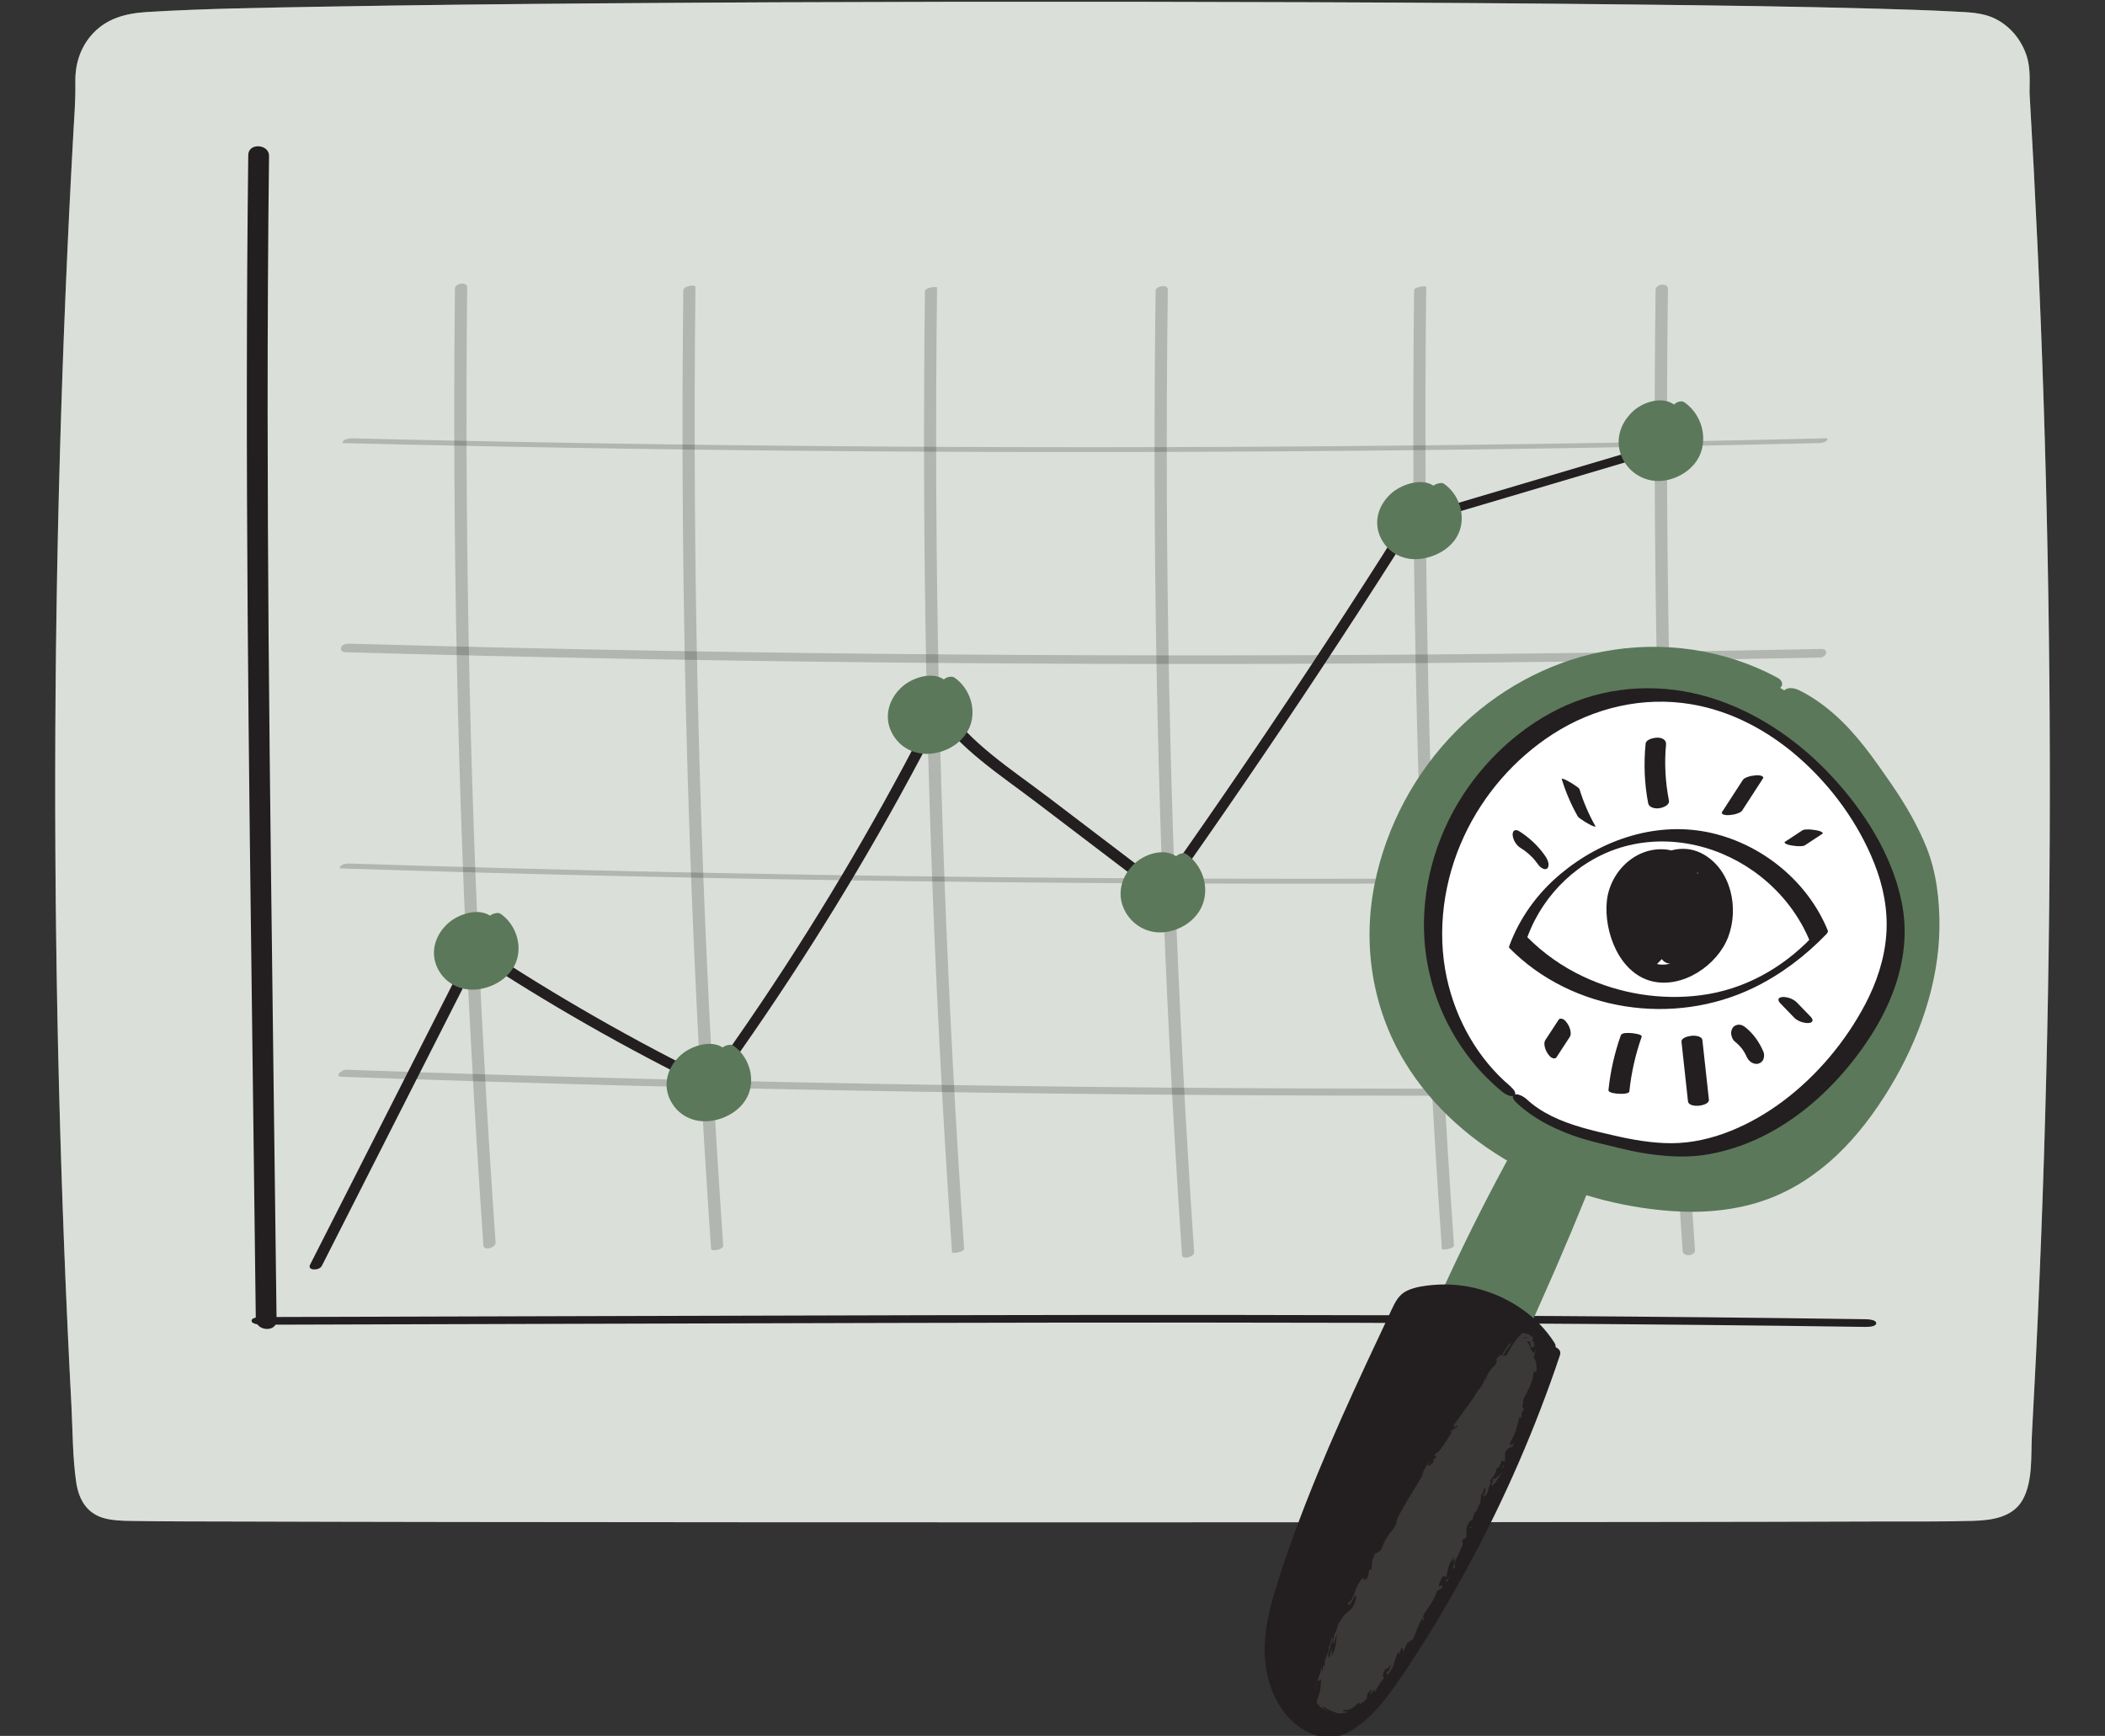 <svg width="194" height="160" viewBox="0 0 194 160" fill="none" xmlns="http://www.w3.org/2000/svg">
<rect x="0" y="0" width="194" height="160" fill="#333333" stroke="none"/>
<g id="Chart 2 1" clip-path="url(#clip0_3084_1016)">
<g id="presentation">
<g id="presentation-2">
<g id="Group">
<path id="Vector" d="M186.486 8.788V7.807L186.502 7.328C186.587 4.267 184.414 1.697 181.584 1.48C163.786 0.135 30.21 0.135 12.412 1.48C9.583 1.693 7.409 4.267 7.494 7.328L7.506 7.807V8.788C5.039 50.844 5.02 93.067 7.452 135.123C7.533 136.526 7.691 138.095 8.687 138.999C9.486 139.722 10.609 139.814 11.652 139.872C15.199 140.07 178.79 140.07 182.341 139.872C183.383 139.814 184.506 139.722 185.305 138.999C186.305 138.095 186.459 136.526 186.54 135.123C188.972 93.067 188.953 50.841 186.483 8.788H186.486Z" fill="#5C785A"/>
<path id="Vector_2" d="M187.046 8.638C187.05 7.474 187.143 6.303 186.788 5.179C186.324 3.722 185.317 2.466 183.954 1.762C182.75 1.14 181.387 1.132 180.067 1.063C177.751 0.939 175.431 0.87 173.112 0.804C165.627 0.595 158.142 0.499 150.654 0.417C140.668 0.305 130.682 0.243 120.697 0.205C109.665 0.162 98.633 0.151 87.601 0.166C76.963 0.182 66.325 0.224 55.69 0.305C46.986 0.371 38.282 0.46 29.581 0.618C24.251 0.715 18.908 0.785 13.585 1.105C11.57 1.225 9.71 1.7 8.347 3.328C7.352 4.518 6.915 6.01 6.942 7.548C6.973 9.175 6.846 10.794 6.753 12.417C6.213 22.16 5.804 31.915 5.526 41.67C4.97 61.21 4.943 80.765 5.441 100.305C5.692 110.064 6.07 119.814 6.583 129.561C6.707 131.892 6.684 134.296 7.02 136.603C7.263 138.261 8.035 139.567 9.741 139.973C10.474 140.147 11.239 140.174 11.991 140.186C15.365 140.243 18.742 140.232 22.12 140.243C28.786 140.267 35.452 140.274 42.119 140.286C50.931 140.298 59.743 140.305 68.552 140.309C78.418 140.313 88.284 140.317 98.154 140.317C108.001 140.317 117.844 140.317 127.691 140.309C136.368 140.305 145.049 140.298 153.727 140.282C160.092 140.274 166.461 140.263 172.826 140.24C175.844 140.228 178.871 140.271 181.889 140.178C183.599 140.124 185.529 139.853 186.432 138.203C187.374 136.479 187.162 134.083 187.266 132.186C187.397 129.809 187.521 127.432 187.637 125.055C188.115 115.188 188.459 105.314 188.671 95.436C189.084 75.954 188.976 56.456 188.343 36.982C188.034 27.525 187.602 18.072 187.05 8.626C187.031 8.282 185.907 8.51 185.931 8.928C187.065 28.298 187.687 47.695 187.783 67.096C187.88 86.473 187.459 105.851 186.521 125.206C186.405 127.583 186.282 129.959 186.151 132.336C186.089 133.465 186.043 134.593 185.954 135.722C185.877 136.7 185.749 137.816 185.128 138.616C184.406 139.552 183.151 139.552 182.063 139.571C180.913 139.594 179.758 139.594 178.608 139.602C173.598 139.633 168.588 139.641 163.577 139.652C155.919 139.668 148.257 139.679 140.599 139.687C131.296 139.695 121.994 139.702 112.691 139.702C102.829 139.702 92.97 139.702 83.108 139.702C73.782 139.702 64.456 139.695 55.131 139.687C47.345 139.679 39.563 139.671 31.778 139.656C26.632 139.644 21.483 139.637 16.338 139.606C15.087 139.598 13.84 139.594 12.59 139.575C12.265 139.571 11.941 139.563 11.617 139.544C10.633 139.478 9.625 139.308 8.957 138.504C8.332 137.751 8.17 136.715 8.077 135.768C7.853 133.492 7.803 131.188 7.684 128.904C6.672 109.53 6.182 90.126 6.209 70.725C6.236 51.347 6.784 31.973 7.849 12.626C7.938 10.98 8.093 9.329 8.07 7.683C8.046 6.048 8.336 4.51 9.459 3.25C10.663 1.901 12.242 1.766 13.809 1.681C16.064 1.557 18.322 1.488 20.58 1.426C27.895 1.221 35.213 1.121 42.532 1.04C52.301 0.928 62.067 0.866 71.837 0.823C82.718 0.777 93.599 0.765 104.481 0.777C115.03 0.788 125.58 0.827 136.133 0.9C144.91 0.962 153.688 1.047 162.466 1.194C168.109 1.291 173.76 1.372 179.399 1.658C180.469 1.712 181.638 1.685 182.642 2.087C184.19 2.709 185.313 4.108 185.741 5.704C186.027 6.756 185.934 7.849 185.931 8.924C185.931 9.252 187.046 9.047 187.05 8.622L187.046 8.638Z" fill="#5C785A"/>
</g>
</g>
<g id="presentation-3" opacity="0.77">
<g id="Group_2">
<path id="Vector_3" d="M186.486 8.788V7.807L186.502 7.328C186.587 4.267 184.414 1.697 181.584 1.48C163.786 0.135 30.21 0.135 12.412 1.48C9.583 1.693 7.409 4.267 7.494 7.328L7.506 7.807V8.788C5.039 50.844 5.02 93.067 7.452 135.123C7.533 136.526 7.691 138.095 8.687 138.999C9.486 139.722 10.609 139.814 11.652 139.872C15.199 140.07 178.79 140.07 182.341 139.872C183.383 139.814 184.506 139.722 185.305 138.999C186.305 138.095 186.459 136.526 186.54 135.123C188.972 93.067 188.953 50.841 186.483 8.788H186.486Z" fill="white"/>
<path id="Vector_4" d="M187.046 8.638C187.05 7.474 187.143 6.303 186.788 5.179C186.324 3.722 185.317 2.466 183.954 1.762C182.75 1.14 181.387 1.132 180.067 1.063C177.751 0.939 175.431 0.87 173.112 0.804C165.627 0.595 158.142 0.499 150.654 0.417C140.668 0.305 130.682 0.243 120.697 0.205C109.665 0.162 98.633 0.151 87.601 0.166C76.963 0.182 66.325 0.224 55.69 0.305C46.986 0.371 38.282 0.46 29.581 0.618C24.251 0.715 18.908 0.785 13.585 1.105C11.57 1.225 9.71 1.7 8.347 3.328C7.352 4.518 6.915 6.01 6.942 7.548C6.973 9.175 6.846 10.794 6.753 12.417C6.213 22.16 5.804 31.915 5.526 41.67C4.97 61.21 4.943 80.765 5.441 100.305C5.692 110.064 6.07 119.814 6.583 129.561C6.707 131.892 6.684 134.296 7.02 136.603C7.263 138.261 8.035 139.567 9.741 139.973C10.474 140.147 11.239 140.174 11.991 140.186C15.365 140.243 18.742 140.232 22.12 140.243C28.786 140.267 35.452 140.274 42.119 140.286C50.931 140.298 59.743 140.305 68.552 140.309C78.418 140.313 88.284 140.317 98.154 140.317C108.001 140.317 117.844 140.317 127.691 140.309C136.368 140.305 145.049 140.298 153.727 140.282C160.092 140.274 166.461 140.263 172.826 140.24C175.844 140.228 178.871 140.271 181.889 140.178C183.599 140.124 185.529 139.853 186.432 138.203C187.374 136.479 187.162 134.083 187.266 132.186C187.397 129.809 187.521 127.432 187.637 125.055C188.115 115.188 188.459 105.314 188.671 95.436C189.084 75.954 188.976 56.456 188.343 36.982C188.034 27.525 187.602 18.072 187.05 8.626C187.031 8.282 185.907 8.51 185.931 8.928C187.065 28.298 187.687 47.695 187.783 67.096C187.88 86.473 187.459 105.851 186.521 125.206C186.405 127.583 186.282 129.959 186.151 132.336C186.089 133.465 186.043 134.593 185.954 135.722C185.877 136.7 185.749 137.816 185.128 138.616C184.406 139.552 183.151 139.552 182.063 139.571C180.913 139.594 179.758 139.594 178.608 139.602C173.598 139.633 168.588 139.641 163.577 139.652C155.919 139.668 148.257 139.679 140.599 139.687C131.296 139.695 121.994 139.702 112.691 139.702C102.829 139.702 92.97 139.702 83.108 139.702C73.782 139.702 64.456 139.695 55.131 139.687C47.345 139.679 39.563 139.671 31.778 139.656C26.632 139.644 21.483 139.637 16.338 139.606C15.087 139.598 13.84 139.594 12.59 139.575C12.265 139.571 11.941 139.563 11.617 139.544C10.633 139.478 9.625 139.308 8.957 138.504C8.332 137.751 8.17 136.715 8.077 135.768C7.853 133.492 7.803 131.188 7.684 128.904C6.672 109.53 6.182 90.126 6.209 70.725C6.236 51.347 6.784 31.973 7.849 12.626C7.938 10.98 8.093 9.329 8.07 7.683C8.046 6.048 8.336 4.51 9.459 3.25C10.663 1.901 12.242 1.766 13.809 1.681C16.064 1.557 18.322 1.488 20.58 1.426C27.895 1.221 35.213 1.121 42.532 1.04C52.301 0.928 62.067 0.866 71.837 0.823C82.718 0.777 93.599 0.765 104.481 0.777C115.03 0.788 125.58 0.827 136.133 0.9C144.91 0.962 153.688 1.047 162.466 1.194C168.109 1.291 173.76 1.372 179.399 1.658C180.469 1.712 181.638 1.685 182.642 2.087C184.19 2.709 185.313 4.108 185.741 5.704C186.027 6.756 185.934 7.849 185.931 8.924C185.931 9.252 187.046 9.047 187.05 8.622L187.046 8.638Z" fill="white"/>
</g>
</g>
<path id="Vector_5" d="M22.88 14.288C22.71 28.29 22.722 42.296 22.822 56.301C22.923 70.23 23.104 84.158 23.282 98.087C23.378 105.928 23.479 113.766 23.575 121.608C23.59 122.701 25.505 122.844 25.49 121.689C25.316 107.71 25.134 93.728 24.969 79.745C24.803 65.812 24.671 51.88 24.664 37.948C24.664 30.087 24.698 22.23 24.795 14.369C24.806 13.275 22.896 13.132 22.88 14.288Z" fill="#231F20"/>
<path id="Vector_6" d="M171.957 121.596C152.673 121.318 133.388 121.217 114.104 121.202C94.92 121.186 75.735 121.248 56.551 121.302C45.751 121.333 34.955 121.364 24.154 121.395C23.946 121.395 23.189 121.403 23.185 121.735C23.181 122.068 23.969 122.102 24.146 122.102C43.404 122.048 62.658 121.986 81.915 121.94C101.103 121.894 120.291 121.878 139.479 121.986C150.303 122.048 161.122 122.149 171.946 122.303C172.154 122.303 172.911 122.296 172.915 121.963C172.919 121.631 172.131 121.6 171.954 121.596H171.957Z" fill="#231F20"/>
<g id="Group_3" opacity="0.22">
<path id="Vector_7" d="M106.503 26.798C106.349 38.412 106.38 50.025 106.592 61.635C106.804 73.136 107.198 84.634 107.777 96.124C108.105 102.651 108.491 109.179 108.935 115.702C108.962 116.124 110.085 115.876 110.054 115.401C109.271 103.892 108.669 92.367 108.248 80.839C107.827 69.272 107.592 57.697 107.542 46.122C107.515 39.641 107.542 33.156 107.627 26.674C107.634 26.16 106.507 26.369 106.503 26.79V26.798Z" fill="#231F20"/>
</g>
<g id="Group_4" opacity="0.22">
<path id="Vector_8" d="M85.243 26.821C85.1 38.365 85.138 49.909 85.358 61.453C85.578 72.986 85.984 84.514 86.574 96.031C86.902 102.493 87.292 108.955 87.736 115.409C87.748 115.583 88.875 115.393 88.856 115.107C88.064 103.602 87.454 92.085 87.026 80.556C86.597 69.028 86.354 57.492 86.292 45.956C86.258 39.474 86.281 32.997 86.362 26.516C86.362 26.369 85.246 26.512 85.243 26.817V26.821Z" fill="#231F20"/>
</g>
<g id="Group_5" opacity="0.22">
<path id="Vector_9" d="M62.974 26.752C62.843 38.292 62.889 49.832 63.125 61.368C63.356 72.831 63.769 84.29 64.36 95.737C64.696 102.199 65.086 108.653 65.533 115.107C65.553 115.393 66.676 115.177 66.653 114.806C65.854 103.304 65.236 91.791 64.8 80.27C64.368 68.812 64.113 57.345 64.043 45.878C64.005 39.401 64.02 32.924 64.094 26.446C64.094 26.184 62.978 26.365 62.974 26.748V26.752Z" fill="#231F20"/>
</g>
<g id="Group_6" opacity="0.22">
<path id="Vector_10" d="M152.58 26.709C152.437 38.253 152.476 49.797 152.696 61.341C152.916 72.873 153.321 84.402 153.912 95.919C154.24 102.381 154.63 108.842 155.074 115.297C155.116 115.907 156.247 115.757 156.212 115.227C155.421 103.722 154.811 92.205 154.383 80.676C153.954 69.148 153.711 57.612 153.649 46.075C153.615 39.594 153.638 33.117 153.719 26.636C153.727 26.025 152.588 26.168 152.58 26.705V26.709Z" fill="#231F20"/>
</g>
<g id="Group_7" opacity="0.22">
<path id="Vector_11" d="M130.323 26.752C130.192 38.292 130.238 49.832 130.474 61.368C130.706 72.831 131.119 84.29 131.709 95.737C132.045 102.199 132.435 108.653 132.883 115.107C132.894 115.273 134.021 115.088 134.002 114.806C133.203 103.304 132.585 91.791 132.149 80.27C131.717 68.812 131.462 57.345 131.393 45.878C131.354 39.401 131.369 32.924 131.443 26.446C131.443 26.307 130.327 26.446 130.323 26.748V26.752Z" fill="#231F20"/>
</g>
<g id="Group_8" opacity="0.22">
<path id="Vector_12" d="M41.926 26.582C41.802 38.118 41.864 49.654 42.107 61.187C42.346 72.645 42.771 84.1 43.373 95.548C43.713 101.975 44.106 108.402 44.554 114.821C44.589 115.293 45.708 115.034 45.674 114.52C44.871 103.057 44.245 91.583 43.801 80.097C43.361 68.672 43.103 57.241 43.022 45.809C42.975 39.366 42.987 32.924 43.056 26.481C43.064 25.925 41.933 26.11 41.926 26.582Z" fill="#231F20"/>
</g>
<g id="Group_9" opacity="0.22">
<path id="Vector_13" d="M31.743 40.846C49.252 41.275 66.765 41.534 84.281 41.627C101.941 41.72 119.6 41.646 137.256 41.411C147.35 41.275 157.444 41.086 167.534 40.843C167.75 40.839 168.171 40.808 168.325 40.63C168.429 40.514 168.541 40.39 168.263 40.398C150.388 40.827 132.504 41.09 114.621 41.183C97.066 41.275 79.507 41.202 61.951 40.962C52.124 40.827 42.296 40.642 32.469 40.402C32.256 40.398 31.828 40.444 31.677 40.614C31.565 40.742 31.469 40.839 31.739 40.846H31.743Z" fill="#231F20"/>
</g>
<g id="Group_10" opacity="0.22">
<path id="Vector_14" d="M31.782 60.116C49.252 60.607 66.726 60.928 84.2 61.086C101.949 61.248 119.697 61.237 137.445 61.063C147.539 60.962 157.633 60.812 167.727 60.607C168.352 60.595 168.595 59.799 167.835 59.815C149.955 60.178 132.072 60.375 114.189 60.406C96.591 60.433 78.989 60.298 61.395 59.992C51.653 59.822 41.914 59.602 32.175 59.328C31.932 59.32 31.542 59.397 31.446 59.664C31.361 59.903 31.523 60.108 31.782 60.116Z" fill="#231F20"/>
</g>
<g id="Group_11" opacity="0.22">
<path id="Vector_15" d="M31.48 80.05C48.993 80.611 66.51 81.001 84.027 81.225C101.686 81.449 119.349 81.507 137.013 81.403C147.107 81.341 157.201 81.229 167.295 81.063C167.522 81.063 167.916 81.028 168.086 80.85C168.202 80.73 168.29 80.603 168.02 80.607C150.137 80.9 132.253 81.032 114.37 80.993C96.811 80.955 79.248 80.75 61.693 80.379C51.861 80.17 42.034 79.911 32.206 79.594C31.982 79.587 31.581 79.637 31.415 79.807C31.291 79.934 31.218 80.043 31.48 80.05Z" fill="#231F20"/>
</g>
<g id="Group_12" opacity="0.22">
<path id="Vector_16" d="M31.5 99.25C49.013 99.872 66.529 100.328 84.054 100.614C101.717 100.904 119.38 101.028 137.044 100.985C147.138 100.962 157.235 100.885 167.329 100.754C167.542 100.754 167.978 100.684 168.067 100.444C168.155 100.205 167.993 100.1 167.762 100.104C149.878 100.332 131.991 100.398 114.104 100.294C96.541 100.189 78.978 99.923 61.422 99.49C51.591 99.246 41.76 98.949 31.932 98.601C31.5 98.585 30.747 99.223 31.5 99.25Z" fill="#231F20"/>
</g>
<path id="Vector_17" d="M29.647 116.703C33.468 109.179 37.29 101.65 41.111 94.126C42.211 91.961 43.311 89.793 44.411 87.629C44.091 87.714 43.767 87.803 43.446 87.888C50.418 92.487 57.678 96.63 65.178 100.305C65.406 100.417 65.823 100.294 65.969 100.093C72.149 91.548 77.82 82.632 82.915 73.399C84.37 70.759 85.779 68.097 87.142 65.411C86.794 65.472 86.443 65.534 86.096 65.592C88.462 69.055 92.187 71.428 95.472 73.928C99.223 76.781 102.975 79.637 106.727 82.489C106.967 82.671 107.457 82.57 107.627 82.33C112.44 75.528 117.149 68.645 121.743 61.693C124.051 58.199 126.332 54.686 128.583 51.154C129.108 50.33 129.594 49.387 130.339 48.738C131.034 48.131 131.952 47.9 132.817 47.644C134.867 47.038 136.912 46.431 138.962 45.824C143.61 44.444 148.257 43.069 152.904 41.689C153.588 41.488 153.391 40.719 152.7 40.924C148.523 42.16 144.351 43.401 140.174 44.638C138.047 45.268 135.92 45.898 133.794 46.531C132.076 47.041 130.211 47.405 128.996 48.835C128.374 49.565 127.899 50.423 127.382 51.231C126.819 52.112 126.255 52.993 125.688 53.874C124.533 55.668 123.372 57.457 122.198 59.242C119.813 62.879 117.4 66.497 114.953 70.091C112.235 74.087 109.479 78.056 106.689 81.998C106.99 81.944 107.287 81.894 107.588 81.84C103.902 79.034 100.215 76.232 96.529 73.426C93.24 70.926 89.485 68.56 87.118 65.094C86.883 64.75 86.231 64.962 86.072 65.275C81.317 74.643 76.002 83.726 70.138 92.441C68.478 94.91 66.776 97.345 65.031 99.757L65.823 99.544C58.396 95.907 51.209 91.791 44.307 87.235C44.006 87.038 43.504 87.177 43.342 87.494C39.521 95.018 35.699 102.547 31.878 110.071C30.778 112.236 29.678 114.404 28.578 116.568C28.292 117.132 29.423 117.136 29.647 116.696V116.703Z" fill="#231F20"/>
<g id="Group_13">
<path id="Vector_18" d="M44.99 84.916C44.253 84.016 42.755 84.305 41.86 85.051C41.285 85.534 40.829 86.176 40.632 86.902C40.204 88.51 41.273 90.354 42.867 90.825C44.462 91.297 46.33 90.377 46.971 88.839C47.615 87.304 46.994 85.36 45.612 84.433" fill="#5C785A"/>
<path id="Vector_19" d="M45.511 84.711C44.489 83.528 42.4 84.158 41.381 85.028C40.138 86.087 39.583 87.737 40.331 89.252C41.026 90.651 42.447 91.358 43.983 91.196C45.492 91.034 47.032 90.102 47.577 88.634C48.159 87.057 47.507 85.171 46.137 84.228C45.936 84.089 45.616 84.17 45.407 84.251C45.326 84.282 44.898 84.506 45.091 84.641C46.102 85.337 46.697 86.535 46.666 87.764C46.639 88.947 45.909 90.102 44.79 90.528C43.709 90.937 42.562 90.435 41.856 89.581C41.061 88.618 40.864 87.273 41.447 86.156C41.987 85.125 43.45 83.957 44.462 85.125C44.678 85.376 45.743 84.986 45.508 84.711H45.511Z" fill="#5C785A"/>
</g>
<g id="Group_14">
<path id="Vector_20" d="M86.821 63.157C86.084 62.257 84.586 62.547 83.691 63.293C83.116 63.776 82.66 64.417 82.463 65.144C82.035 66.752 83.104 68.595 84.698 69.067C86.292 69.538 88.161 68.618 88.801 67.08C89.446 65.546 88.825 63.602 87.443 62.674" fill="#5C785A"/>
<path id="Vector_21" d="M87.342 62.941C86.304 61.743 84.243 62.361 83.208 63.242C81.965 64.305 81.413 65.975 82.166 67.49C82.861 68.893 84.281 69.619 85.825 69.465C87.369 69.31 88.871 68.352 89.415 66.883C90.002 65.306 89.342 63.405 87.972 62.462C87.759 62.315 87.458 62.369 87.234 62.462C87.145 62.501 86.725 62.744 86.929 62.887C87.937 63.579 88.55 64.784 88.504 66.013C88.458 67.196 87.744 68.313 86.621 68.734C85.54 69.144 84.401 68.669 83.695 67.811C82.903 66.852 82.695 65.496 83.301 64.39C83.845 63.397 85.312 62.222 86.308 63.374C86.547 63.648 87.616 63.254 87.35 62.945L87.342 62.941Z" fill="#5C785A"/>
</g>
<g id="Group_15">
<path id="Vector_22" d="M131.918 45.264C131.18 44.363 129.683 44.653 128.787 45.399C128.212 45.882 127.757 46.524 127.56 47.25C127.131 48.858 128.2 50.701 129.795 51.173C131.389 51.644 133.257 50.725 133.898 49.186C134.542 47.652 133.921 45.708 132.539 44.781" fill="#5C785A"/>
<path id="Vector_23" d="M132.443 45.067C131.427 43.892 129.328 44.553 128.316 45.395C127.066 46.439 126.514 48.093 127.262 49.6C127.953 50.995 129.378 51.695 130.902 51.513C132.404 51.335 133.956 50.446 134.504 48.974C135.087 47.401 134.438 45.526 133.068 44.584C132.879 44.452 132.535 44.553 132.342 44.63C132.273 44.657 131.84 44.858 132.018 44.982C133.033 45.681 133.62 46.879 133.597 48.112C133.574 49.298 132.848 50.462 131.728 50.906C130.655 51.331 129.482 50.779 128.791 49.94C127.992 48.974 127.799 47.617 128.378 46.501C128.922 45.449 130.362 44.278 131.393 45.469C131.589 45.697 132.647 45.306 132.443 45.074V45.067Z" fill="#5C785A"/>
</g>
<g id="Group_16">
<path id="Vector_24" d="M66.429 97.063C65.692 96.162 64.194 96.452 63.298 97.198C62.723 97.681 62.268 98.323 62.071 99.049C61.642 100.657 62.712 102.5 64.306 102.972C65.9 103.443 67.768 102.524 68.409 100.985C69.054 99.451 68.432 97.507 67.05 96.58" fill="#5C785A"/>
<path id="Vector_25" d="M66.95 96.858C65.931 95.683 63.835 96.313 62.82 97.179C61.581 98.238 61.017 99.88 61.77 101.395C62.465 102.794 63.885 103.498 65.418 103.328C66.923 103.161 68.471 102.242 69.015 100.773C69.598 99.196 68.945 97.314 67.575 96.371C67.378 96.236 67.05 96.321 66.846 96.402C66.769 96.433 66.34 96.649 66.529 96.777C67.544 97.472 68.131 98.671 68.108 99.9C68.081 101.086 67.355 102.242 66.232 102.674C65.155 103.092 63.997 102.57 63.298 101.72C62.503 100.754 62.31 99.409 62.889 98.288C63.43 97.248 64.889 96.081 65.904 97.256C66.116 97.499 67.178 97.109 66.95 96.85V96.858Z" fill="#5C785A"/>
</g>
<g id="Group_17">
<path id="Vector_26" d="M108.271 79.517C107.534 78.616 106.036 78.906 105.141 79.652C104.566 80.135 104.11 80.777 103.913 81.503C103.485 83.111 104.554 84.955 106.148 85.426C107.742 85.898 109.611 84.978 110.251 83.44C110.896 81.905 110.275 79.961 108.893 79.034" fill="#5C785A"/>
<path id="Vector_27" d="M108.785 79.273C107.696 78.017 105.67 78.593 104.6 79.563C103.365 80.68 102.879 82.361 103.635 83.888C104.326 85.283 105.793 86.095 107.345 85.921C108.9 85.743 110.406 84.723 110.896 83.196C111.429 81.554 110.738 79.687 109.329 78.717C108.939 78.45 107.951 78.991 108.46 79.347C109.429 80.015 110.004 81.21 109.935 82.388C109.869 83.559 109.136 84.595 108.024 84.997C106.913 85.399 105.809 84.989 105.098 84.108C104.322 83.146 104.153 81.844 104.778 80.757C105.295 79.861 106.824 78.686 107.754 79.76C108.074 80.127 109.14 79.691 108.781 79.277L108.785 79.273Z" fill="#5C785A"/>
</g>
<g id="Group_18">
<path id="Vector_28" d="M154.17 37.886C153.433 36.986 151.936 37.275 151.04 38.021C150.465 38.504 150.009 39.146 149.813 39.872C149.384 41.48 150.453 43.324 152.047 43.795C153.642 44.267 155.51 43.347 156.151 41.809C156.791 40.27 156.174 38.33 154.792 37.403" fill="#5C785A"/>
<path id="Vector_29" d="M154.684 37.639C153.603 36.39 151.592 36.912 150.515 37.894C149.264 39.041 148.774 40.723 149.542 42.28C150.229 43.668 151.704 44.491 153.248 44.313C154.792 44.135 156.317 43.115 156.795 41.588C157.316 39.934 156.652 38.056 155.228 37.074C154.811 36.788 153.839 37.364 154.367 37.727C155.336 38.392 155.904 39.575 155.838 40.75C155.772 41.925 155.031 42.945 153.923 43.343C152.847 43.729 151.712 43.355 151.001 42.473C150.226 41.511 150.063 40.224 150.685 39.142C151.191 38.265 152.746 37.082 153.657 38.137C153.997 38.528 155.054 38.075 154.68 37.639H154.684Z" fill="#5C785A"/>
</g>
</g>
<g id="loop">
<g id="Group_19">
<path id="Vector_30" d="M163.284 62.953C158.451 60.301 152.619 59.617 147.253 60.866C141.888 62.114 137.013 65.252 133.477 69.484C130.69 72.819 128.71 76.831 127.757 81.078C127.382 82.752 127.162 84.46 127.151 86.176C127.124 89.349 127.807 92.522 129.119 95.409C132.906 103.733 141.672 109.001 150.67 110.582C154.526 111.262 158.59 111.339 162.269 109.998C165.87 108.684 168.896 106.075 171.201 103.011C176.439 96.043 179.473 86.937 176.786 78.644C176.412 77.492 175.192 75.173 174.547 74.145C173.513 72.499 172.683 71.401 171.56 69.813C169.993 67.602 167.661 65.229 165.206 64.077" fill="#5C785A"/>
<path id="Vector_31" d="M163.851 62.489C158.945 59.822 153.14 59.007 147.666 60.073C142.61 61.059 137.897 63.675 134.268 67.32C130.435 71.165 127.772 76.131 126.691 81.457C125.552 87.076 126.475 92.939 129.447 97.859C134.535 106.272 144.582 110.984 154.147 111.633C157.093 111.834 160.088 111.559 162.875 110.543C165.264 109.67 167.441 108.22 169.286 106.477C171.205 104.665 172.795 102.52 174.161 100.271C175.52 98.033 176.632 95.641 177.439 93.148C178.241 90.659 178.72 88.05 178.743 85.43C178.763 82.999 178.469 80.421 177.566 78.149C176.728 76.05 175.566 74.087 174.289 72.232C172.718 69.952 171.127 67.652 169.031 65.816C168.047 64.955 166.966 64.178 165.781 63.61C165.388 63.42 164.809 63.304 164.442 63.625C164.114 63.907 164.291 64.363 164.647 64.537C166.947 65.642 168.858 67.525 170.375 69.554C171.892 71.583 173.27 73.484 174.424 75.614C174.895 76.483 175.362 77.368 175.717 78.292C176.142 79.389 176.4 80.568 176.586 81.728C176.972 84.143 176.902 86.609 176.489 89.016C175.644 93.948 173.393 98.578 170.417 102.57C168.962 104.522 167.229 106.269 165.214 107.637C163.099 109.074 160.694 109.952 158.158 110.272C155.518 110.609 152.816 110.357 150.214 109.855C148.025 109.434 145.883 108.781 143.826 107.923C139.777 106.238 135.978 103.668 133.172 100.271C129.945 96.371 128.073 91.416 128.112 86.33C128.154 80.931 130.096 75.575 133.261 71.235C136.125 67.304 140.089 64.189 144.625 62.427C149.284 60.618 154.549 60.394 159.312 61.952C160.493 62.338 161.632 62.829 162.724 63.42C163.106 63.629 163.709 63.714 164.064 63.405C164.419 63.096 164.203 62.682 163.859 62.493L163.851 62.489Z" fill="#5C785A"/>
</g>
<g id="Group_20">
<path id="Vector_32" d="M138.819 100.367C135.299 97.449 132.983 93.159 132.303 88.638C131.62 84.112 132.543 79.389 134.716 75.366C136.43 72.193 138.912 69.438 141.888 67.401C143.061 66.601 144.312 65.905 145.624 65.372C148.06 64.379 150.712 63.934 153.337 64.062C160.906 64.433 167.642 69.585 171.618 76.043C173.32 78.814 174.628 81.921 174.721 85.175C174.814 88.356 173.733 91.49 172.081 94.211C168.321 100.386 162.242 105.519 155.031 105.986C154.028 106.052 151.87 105.82 150.882 105.635C149.295 105.341 148.199 105.036 146.632 104.657C144.447 104.124 141.907 103.049 140.271 101.511" fill="white"/>
<path id="Vector_33" d="M139.252 100.17C136.202 97.619 134.168 93.983 133.334 90.114C132.4 85.766 133.056 81.117 134.917 77.102C136.692 73.264 139.572 69.94 143.123 67.656C146.914 65.217 151.457 64.155 155.919 64.92C159.609 65.55 162.971 67.366 165.774 69.82C168.777 72.452 171.274 75.873 172.745 79.594C173.567 81.673 174.007 83.884 173.845 86.126C173.683 88.39 172.949 90.578 171.896 92.576C170.089 96.004 167.453 99.146 164.357 101.472C161.439 103.664 157.752 105.368 154.043 105.372C152.279 105.372 150.511 105.067 148.797 104.672C146.809 104.216 144.798 103.768 142.961 102.852C142.139 102.443 141.375 101.944 140.699 101.318C140.475 101.109 139.861 100.727 139.545 100.916C139.201 101.121 139.68 101.569 139.834 101.712C141.475 103.227 143.59 104.243 145.702 104.908C146.786 105.248 147.902 105.496 149.006 105.762C150.005 106.006 151.013 106.234 152.032 106.373C153.889 106.628 155.707 106.717 157.556 106.377C159.509 106.017 161.385 105.337 163.129 104.39C166.696 102.45 169.68 99.494 171.965 96.159C174.605 92.309 176.219 87.78 175.25 83.092C174.358 78.767 171.795 74.752 168.819 71.552C165.943 68.46 162.369 65.928 158.366 64.541C154.116 63.065 149.438 63.034 145.219 64.653C140.95 66.292 137.252 69.519 134.785 73.345C132.28 77.229 130.976 81.928 131.273 86.551C131.551 90.883 133.265 95.049 136.094 98.338C136.789 99.146 137.561 99.892 138.379 100.576C138.615 100.773 139.205 101.175 139.533 100.978C139.861 100.781 139.406 100.317 139.244 100.182L139.252 100.17Z" fill="#231F20"/>
</g>
<g id="Group_21">
<path id="Vector_34" d="M141.236 104.491C137.75 110.698 134.604 117.101 131.825 123.656C131.242 125.028 130.671 126.431 130.52 127.915C130.37 129.399 130.694 130.995 131.713 132.081C132.026 132.414 132.427 132.707 132.883 132.73C133.558 132.769 134.114 132.236 134.554 131.726C136.804 129.098 138.329 125.94 139.773 122.794C142.224 117.465 144.517 112.062 146.647 106.597" fill="#5C785A"/>
<path id="Vector_35" d="M140.271 104.487C138.152 108.263 136.16 112.104 134.299 116.012C133.361 117.979 132.458 119.961 131.59 121.959C130.721 123.957 129.768 125.824 129.559 127.907C129.401 129.503 129.799 131.571 131.254 132.502C131.636 132.746 132.072 132.8 132.516 132.823C133.068 132.854 133.697 132.877 134.238 132.711C135.029 132.468 135.577 131.691 136.067 131.069C138.611 127.838 140.24 123.965 141.907 120.24C143.922 115.741 145.829 111.192 147.62 106.597C147.647 106.531 146.725 106.489 146.655 106.489C146.516 106.489 145.756 106.423 145.69 106.589C144.181 110.454 142.594 114.292 140.927 118.091C139.356 121.673 137.835 125.357 135.778 128.692C135.272 129.511 134.728 130.303 134.133 131.061C133.867 131.397 133.601 131.741 133.296 132.043C133.134 132.205 132.956 132.359 132.759 132.475C132.701 132.51 132.539 132.56 132.504 132.599C132.798 132.599 133.087 132.599 133.381 132.595C133.311 132.564 133.242 132.529 133.18 132.491C131.729 131.633 131.343 129.523 131.481 127.988C131.663 125.99 132.585 124.116 133.373 122.303C134.18 120.444 135.013 118.597 135.878 116.765C137.839 112.599 139.954 108.506 142.205 104.491C142.228 104.448 141.313 104.383 141.24 104.383C141.074 104.383 140.375 104.305 140.275 104.483L140.271 104.487Z" fill="#5C785A"/>
</g>
<g id="Group_22">
<path id="Vector_36" d="M142.425 124.042C140.089 120.294 135.28 118.276 130.972 119.242C130.605 119.324 130.231 119.432 129.941 119.675C129.652 119.919 129.482 120.271 129.32 120.614C125.475 128.765 121.619 136.947 118.84 145.519C118.107 147.784 117.443 150.122 117.516 152.502C117.589 154.883 118.512 157.345 120.423 158.763C121.106 159.273 121.963 159.641 122.8 159.486C123.217 159.409 123.599 159.208 123.954 158.984C125.765 157.843 127.054 156.054 128.251 154.28C134.423 145.128 139.348 135.138 142.849 124.669" fill="#231F20"/>
<path id="Vector_37" d="M143.274 123.787C141.722 121.333 139.19 119.625 136.414 118.844C135.006 118.446 133.512 118.311 132.057 118.439C131.273 118.508 130.42 118.624 129.698 118.957C128.926 119.312 128.59 119.996 128.247 120.727C125.097 127.409 121.947 134.106 119.4 141.043C118.755 142.798 118.137 144.564 117.593 146.35C117.064 148.093 116.609 149.882 116.555 151.714C116.466 154.717 117.601 158.029 120.353 159.559C121.137 159.996 122.048 160.228 122.943 160.108C123.804 159.992 124.545 159.54 125.232 159.038C126.56 158.068 127.59 156.769 128.532 155.436C130.532 152.603 132.35 149.631 134.064 146.616C137.557 140.475 140.521 134.029 142.911 127.378C143.208 126.555 143.494 125.724 143.772 124.893C144.065 124.019 142.181 123.718 141.934 124.448C139.846 130.678 137.26 136.742 134.203 142.558C132.666 145.48 131.014 148.34 129.25 151.127C128.397 152.475 127.529 153.82 126.602 155.123C125.753 156.317 124.784 157.496 123.568 158.338C123.024 158.717 122.507 159.057 121.847 158.798C121.229 158.555 120.7 158.075 120.272 157.581C119.388 156.553 118.871 155.262 118.62 153.936C118.002 150.647 119.234 147.246 120.28 144.174C122.507 137.642 125.325 131.331 128.239 125.086C128.949 123.567 129.605 121.998 130.393 120.518C130.725 119.896 131.285 119.807 131.937 119.71C132.543 119.625 133.145 119.594 133.755 119.633C136.245 119.784 138.68 120.935 140.383 122.756C140.826 123.231 141.22 123.749 141.568 124.298C141.977 124.943 143.822 124.661 143.27 123.787H143.274Z" fill="#231F20"/>
</g>
<path id="Vector_38" d="M140.78 86.338C142.251 82.35 145.609 79.142 149.72 78.017C154.07 76.831 158.779 78.017 162.28 80.8C164.264 82.373 165.847 84.425 166.808 86.775L166.935 86.442C164.199 89.279 160.709 91.215 156.784 91.729C153.097 92.213 149.291 91.602 145.926 90.017C143.996 89.109 142.239 87.88 140.742 86.361C140.371 85.986 138.858 87.13 139.097 87.37C144.903 93.256 154.263 94.62 161.636 91.034C164.149 89.812 166.391 88.104 168.325 86.099C168.395 86.025 168.499 85.878 168.452 85.766C166.619 81.279 162.477 77.882 157.776 76.788C152.796 75.633 147.674 77.333 143.818 80.556C141.707 82.319 140.058 84.587 139.105 87.169C138.985 87.494 139.819 87.169 139.877 87.138C140.22 86.968 140.637 86.709 140.776 86.334L140.78 86.338Z" fill="#231F20"/>
<path id="Vector_39" d="M153.908 78.354C150.974 77.809 148.365 80.236 148.087 83.08C147.809 85.925 149.249 89.673 152.19 90.431C155.039 91.165 158.281 88.989 159.277 86.354C160.269 83.737 159.574 80.224 157.008 78.752C155.425 77.844 153.676 78.222 152.256 79.254C150.901 80.24 149.5 81.457 148.709 82.96C148.23 83.869 149.755 84.541 150.345 83.873C151.661 82.377 153.059 80.742 154.977 80.031C154.603 79.59 154.232 79.15 153.858 78.713C152.866 79.745 151.854 80.765 150.882 81.813C149.982 82.783 149.222 83.818 148.813 85.09C148.693 85.461 149.079 85.855 149.384 85.983C149.766 86.141 150.218 86.075 150.519 85.793C152.642 83.818 154.765 81.844 156.888 79.869C156.386 79.505 155.88 79.142 155.379 78.783C153.244 81.573 151.109 84.367 149.241 87.347C148.674 88.255 150.276 88.839 150.878 88.259C153.093 86.114 155.313 83.969 157.529 81.824C157.027 81.461 156.521 81.098 156.019 80.738C155.054 82.013 154.089 83.293 153.121 84.568C152.646 85.194 152.171 85.816 151.7 86.446C151.21 87.096 150.839 87.683 151.14 88.51C151.368 89.136 152.36 89.221 152.785 88.784C154.707 86.81 156.629 84.835 158.552 82.856C158.007 82.551 157.459 82.249 156.915 81.944C155.637 83.845 154.36 85.747 153.086 87.648C152.866 87.973 153.097 88.429 153.371 88.63C153.723 88.885 154.167 88.873 154.545 88.696C155.352 88.317 155.985 87.668 156.575 87.018C157.085 86.458 157.61 85.793 158.343 85.523L157.096 84.379C156.374 85.399 155.653 86.419 154.931 87.44C154.641 87.845 155.058 88.386 155.429 88.541C155.911 88.742 156.401 88.587 156.695 88.174C157.417 87.154 158.139 86.133 158.86 85.113C159.057 84.831 158.876 84.406 158.66 84.209C158.397 83.969 157.961 83.841 157.614 83.969C156.695 84.309 155.985 84.924 155.328 85.639C154.738 86.28 154.19 86.957 153.387 87.331C153.873 87.679 154.36 88.031 154.846 88.379C156.124 86.477 157.401 84.576 158.675 82.674C158.926 82.303 158.609 81.813 158.281 81.631C157.895 81.418 157.363 81.426 157.038 81.762C155.116 83.737 153.194 85.712 151.272 87.691L152.916 87.965C152.897 87.911 153.221 87.509 153.263 87.451C153.472 87.177 153.68 86.902 153.889 86.624C154.286 86.099 154.684 85.573 155.081 85.047C155.896 83.973 156.71 82.895 157.525 81.82C158.239 80.877 156.76 80.012 156.016 80.734C153.8 82.879 151.58 85.024 149.365 87.169C149.909 87.474 150.457 87.776 151.001 88.081C152.789 85.221 154.834 82.543 156.88 79.869C157.602 78.922 156.124 78.083 155.371 78.783C153.248 80.757 151.125 82.732 149.002 84.707L150.708 85.411C151.052 84.34 151.847 83.471 152.603 82.671C153.514 81.708 154.441 80.757 155.363 79.803C156.035 79.103 154.981 78.211 154.244 78.485C152.001 79.316 150.376 81.032 148.832 82.787C149.376 83.092 149.924 83.393 150.469 83.699C151.013 82.663 151.901 81.886 152.773 81.132C153.479 80.526 154.468 79.671 155.475 79.884C156.398 80.081 157.038 81.005 157.39 81.816C157.807 82.779 157.899 83.857 157.702 84.881C157.316 86.879 155.595 88.622 153.549 88.893C151.229 89.198 150.144 86.164 149.982 84.317C149.882 83.161 150.144 81.932 150.932 81.051C151.615 80.282 152.588 79.768 153.63 79.961C154.078 80.046 154.634 79.803 154.715 79.316C154.8 78.814 154.344 78.435 153.896 78.354H153.908Z" fill="#231F20"/>
<path id="Vector_40" d="M140.12 78.145C140.302 78.257 140.475 78.377 140.645 78.504L140.479 78.377C140.757 78.585 141.016 78.817 141.259 79.065C141.274 79.08 141.29 79.096 141.305 79.111C141.182 78.98 141.151 78.949 141.213 79.014C141.243 79.049 141.274 79.08 141.301 79.115C141.355 79.173 141.406 79.231 141.456 79.293C141.571 79.432 141.68 79.571 141.784 79.718C141.888 79.865 142.1 80.043 142.278 80.093C142.409 80.131 142.579 80.116 142.652 79.977C142.857 79.59 142.544 79.084 142.328 78.783C141.71 77.917 140.904 77.175 140.004 76.611C139.885 76.537 139.696 76.468 139.56 76.553C139.425 76.638 139.394 76.839 139.41 76.978C139.452 77.426 139.738 77.905 140.12 78.145Z" fill="#231F20"/>
<path id="Vector_41" d="M143.938 71.826C144.3 73.013 144.791 74.153 145.401 75.235C145.462 75.347 145.648 75.459 145.744 75.528C145.945 75.671 146.157 75.807 146.373 75.923C146.539 76.015 146.713 76.116 146.898 76.17C146.937 76.182 147.083 76.236 147.029 76.139C146.42 75.061 145.929 73.917 145.566 72.73C145.539 72.638 145.285 72.479 145.223 72.437C145.022 72.294 144.81 72.158 144.594 72.043C144.428 71.95 144.254 71.849 144.069 71.795C144.015 71.78 143.907 71.733 143.938 71.826Z" fill="#231F20"/>
<path id="Vector_42" d="M151.661 68.549C151.484 70.385 151.546 72.22 151.897 74.033C151.982 74.462 152.572 74.551 152.928 74.497C153.236 74.45 153.896 74.226 153.811 73.789C153.483 72.093 153.379 70.346 153.545 68.626C153.588 68.193 153.175 67.996 152.785 67.992C152.476 67.988 151.704 68.116 151.661 68.553V68.549Z" fill="#231F20"/>
<path id="Vector_43" d="M160.621 71.892C159.98 72.877 159.339 73.867 158.702 74.852C158.629 74.964 158.756 75.045 158.837 75.076C159.007 75.146 159.254 75.138 159.432 75.123C159.679 75.1 159.93 75.057 160.161 74.964C160.308 74.906 160.478 74.841 160.566 74.701C161.207 73.716 161.848 72.727 162.485 71.741C162.558 71.629 162.431 71.548 162.35 71.517C162.18 71.447 161.933 71.455 161.755 71.471C161.508 71.494 161.257 71.536 161.026 71.629C160.879 71.687 160.709 71.753 160.621 71.892Z" fill="#231F20"/>
<path id="Vector_44" d="M166.341 77.913C166.878 77.561 167.414 77.206 167.951 76.854C168.051 76.788 167.924 76.707 167.873 76.676C167.715 76.587 167.487 76.541 167.31 76.514C167.067 76.475 166.816 76.444 166.569 76.452C166.426 76.456 166.237 76.452 166.113 76.533L164.504 77.592C164.403 77.658 164.531 77.739 164.581 77.77C164.739 77.859 164.967 77.905 165.144 77.932C165.388 77.971 165.639 78.002 165.886 77.994C166.028 77.99 166.218 77.994 166.341 77.913Z" fill="#231F20"/>
<path id="Vector_45" d="M143.648 93.99C143.235 94.62 142.826 95.25 142.413 95.88C142.316 96.027 142.324 96.236 142.351 96.402C142.39 96.634 142.494 96.9 142.629 97.094C142.741 97.256 142.884 97.453 143.073 97.523C143.2 97.569 143.355 97.592 143.444 97.457C143.857 96.827 144.266 96.197 144.679 95.567C144.775 95.42 144.768 95.212 144.74 95.045C144.702 94.814 144.598 94.547 144.463 94.354C144.351 94.191 144.208 93.994 144.019 93.925C143.891 93.878 143.737 93.855 143.648 93.99Z" fill="#231F20"/>
<path id="Vector_46" d="M149.373 95.436C148.797 97.067 148.415 98.756 148.238 100.475C148.211 100.75 149.025 100.808 149.183 100.815C149.411 100.827 149.647 100.831 149.871 100.781C149.963 100.761 150.152 100.723 150.164 100.603C150.341 98.883 150.724 97.194 151.299 95.563C151.384 95.324 150.469 95.231 150.353 95.223C150.129 95.212 149.473 95.146 149.373 95.436Z" fill="#231F20"/>
<path id="Vector_47" d="M154.97 96.039L155.568 101.511C155.61 101.909 156.278 101.948 156.571 101.917C156.838 101.89 157.536 101.751 157.494 101.349C157.293 99.525 157.096 97.701 156.896 95.876C156.853 95.478 156.185 95.44 155.892 95.471C155.626 95.498 154.927 95.637 154.97 96.039Z" fill="#231F20"/>
<path id="Vector_48" d="M159.883 95.996C160.138 96.205 160.37 96.441 160.578 96.696L160.416 96.495C160.628 96.761 160.81 97.047 160.956 97.353L160.844 97.121C160.879 97.19 160.91 97.26 160.941 97.333C161.041 97.569 161.184 97.782 161.408 97.921C161.582 98.029 161.848 98.102 162.049 98.041C162.25 97.979 162.443 97.84 162.52 97.627C162.597 97.415 162.612 97.156 162.52 96.943C162.161 96.1 161.628 95.32 160.914 94.736C160.729 94.585 160.543 94.458 160.292 94.446C160.088 94.439 159.845 94.528 159.717 94.694C159.586 94.871 159.517 95.103 159.551 95.324C159.586 95.563 159.686 95.838 159.879 95.996H159.883Z" fill="#231F20"/>
<path id="Vector_49" d="M164.071 92.472C164.508 92.924 164.944 93.372 165.38 93.824C165.534 93.983 165.774 94.102 165.978 94.18C166.094 94.226 166.218 94.257 166.341 94.272C166.445 94.296 166.553 94.303 166.665 94.296C166.789 94.28 166.997 94.253 167.036 94.106C167.074 93.959 166.974 93.824 166.878 93.72C166.441 93.268 166.005 92.819 165.569 92.367C165.415 92.209 165.175 92.089 164.971 92.012C164.855 91.965 164.731 91.934 164.608 91.919C164.504 91.896 164.396 91.888 164.284 91.896C164.16 91.911 163.952 91.938 163.913 92.085C163.875 92.232 163.975 92.367 164.071 92.472Z" fill="#231F20"/>
<g id="Group_23" opacity="0.11">
<path id="Vector_50" d="M139.68 123.699C136.175 129.364 132.67 135.03 129.165 140.692C126.135 145.585 123.043 150.655 122.148 156.356C122.804 156.985 123.893 156.935 124.68 156.479C125.468 156.023 126.012 155.25 126.521 154.493C130.516 148.56 133.697 142.118 136.866 135.699C138.526 132.34 140.197 128.935 140.985 125.264C141.112 124.669 141.139 123.899 140.606 123.613C139.537 124.077 138.881 125.159 138.29 126.176C134.712 132.363 131.134 138.555 127.552 144.742C126.332 146.848 125.105 148.985 124.476 151.339C124.294 152.027 124.236 152.92 124.838 153.291C125.294 153.573 125.896 153.38 126.348 153.094C127.394 152.429 128.081 151.339 128.725 150.272C133.33 142.636 137.237 134.566 140.379 126.207" fill="white"/>
<g id="Group_24">
<path id="Vector_51" d="M139.433 126.033C139.522 125.84 139.344 125.855 139.329 125.816C139.236 126.156 139.476 126.041 139.433 126.033Z" fill="white"/>
<path id="Vector_52" d="M138.507 129.414L138.468 129.333L138.426 129.871L138.507 129.414Z" fill="white"/>
<path id="Vector_53" d="M137.248 132.425C137.627 132.251 137.669 131.32 137.986 130.821L138.082 130.756L137.978 130.427C137.739 131.092 137.518 131.996 137.248 132.421V132.425Z" fill="white"/>
<path id="Vector_54" d="M136.005 133.774C136.148 133.72 135.936 134.153 136.202 133.418C136.175 133.449 136.164 133.457 136.148 133.476C136.121 133.542 136.083 133.627 136.005 133.774Z" fill="white"/>
<path id="Vector_55" d="M136.144 133.476C135.97 133.646 136.276 133.159 136.144 133.476V133.476Z" fill="white"/>
<path id="Vector_56" d="M135.554 134.941L135.651 134.489C135.554 134.547 135.376 134.91 135.396 134.752C135.253 135.196 135.349 135.134 135.554 134.937V134.941Z" fill="white"/>
<path id="Vector_57" d="M135.558 135.416L135.619 135.188C135.577 135.215 135.542 135.266 135.558 135.416Z" fill="white"/>
<path id="Vector_58" d="M135.747 134.698L135.619 135.185C135.689 135.142 135.774 135.173 135.685 134.964C135.743 135.034 135.712 134.914 135.747 134.698Z" fill="white"/>
<path id="Vector_59" d="M135.901 134.458C136.06 134.253 136.23 133.967 136.129 134.423C136.45 133.619 136.218 133.658 135.901 134.458Z" fill="white"/>
<path id="Vector_60" d="M137.441 132.692L137.65 132.413L137.681 132.108C137.669 132.263 137.352 132.68 137.441 132.696V132.692Z" fill="white"/>
<path id="Vector_61" d="M134.234 137.426C134.276 137.476 134.438 137.357 134.523 137.36L134.605 137.032C134.496 137.171 134.323 137.445 134.234 137.43V137.426Z" fill="white"/>
<path id="Vector_62" d="M134.523 137.357L134.4 137.851C134.601 137.453 134.593 137.36 134.523 137.357Z" fill="white"/>
<path id="Vector_63" d="M135.801 135.617L135.952 134.783L135.739 135.76L135.801 135.617Z" fill="white"/>
<path id="Vector_64" d="M133.396 139.13L133.4 138.817L133.361 139.362L133.396 139.13Z" fill="white"/>
<path id="Vector_65" d="M132.852 140.271C132.845 140.035 132.555 140.441 132.589 140.213C132.45 140.526 132.408 140.831 132.361 141.105C132.45 140.835 132.593 140.572 132.848 140.271H132.852Z" fill="white"/>
<path id="Vector_66" d="M132.273 141.554C132.315 141.418 132.338 141.268 132.365 141.101C132.319 141.244 132.284 141.391 132.273 141.554Z" fill="white"/>
<path id="Vector_67" d="M134.002 138.605C133.952 138.624 133.836 138.651 133.678 138.883L133.913 138.779C133.941 138.725 133.971 138.667 134.002 138.605Z" fill="white"/>
<path id="Vector_68" d="M133.921 138.775H133.914C133.817 138.968 133.747 139.099 133.716 139.154C133.743 139.107 133.801 138.991 133.921 138.775Z" fill="white"/>
<path id="Vector_69" d="M134.025 138.558C134.025 138.558 134.01 138.585 134.002 138.601C134.025 138.589 134.037 138.582 134.025 138.558Z" fill="white"/>
<path id="Vector_70" d="M135.118 136.742C135.075 137.047 134.901 137.642 135.284 137.167C135.272 136.928 135.052 137.202 135.118 136.742Z" fill="white"/>
<path id="Vector_71" d="M134.319 138.431L134.585 137.971C134.543 137.963 134.442 138.021 134.465 137.87L134.322 138.435L134.319 138.431Z" fill="white"/>
<path id="Vector_72" d="M134.249 138.686L134.319 138.431L134.218 138.601L134.249 138.686Z" fill="white"/>
<path id="Vector_73" d="M132.825 140.819C132.786 141.055 132.674 141.283 132.555 141.538C132.725 141.283 132.883 141.013 133.018 140.746C132.991 140.684 132.968 140.526 132.825 140.819Z" fill="white"/>
<path id="Vector_74" d="M133.377 139.834C133.377 139.834 133.365 139.869 133.361 139.884C133.388 139.861 133.404 139.842 133.377 139.834Z" fill="white"/>
<path id="Vector_75" d="M131.254 144L131.304 143.973L131.281 143.954L131.254 144Z" fill="white"/>
<path id="Vector_76" d="M133.068 140.715C133.199 140.526 133.226 140.386 133.238 140.247C133.176 140.406 133.103 140.572 133.018 140.746C133.029 140.773 133.041 140.785 133.068 140.715Z" fill="white"/>
<path id="Vector_77" d="M131.983 142.28C132.068 142.191 132.157 142.087 132.246 141.971C132.146 142.048 131.964 142.222 131.983 142.28Z" fill="white"/>
<path id="Vector_78" d="M133.284 139.934C133.284 139.934 133.288 139.911 133.292 139.899C133.226 139.95 133.245 139.95 133.284 139.934Z" fill="white"/>
<path id="Vector_79" d="M133.284 139.934C133.253 140.05 133.246 140.151 133.238 140.247C133.288 140.116 133.331 139.996 133.361 139.884C133.338 139.903 133.311 139.923 133.284 139.93V139.934Z" fill="white"/>
<path id="Vector_80" d="M131.775 145.252C131.659 145.14 131.829 144.549 132.219 144.166C132.358 143.66 131.759 143.718 131.3 143.977C131.35 144.023 131.408 144.054 131.234 144.557C131.4 144.437 131.96 143.625 131.871 144.081C131.609 144.73 131.551 144.556 131.319 144.815C131.624 144.653 131.134 145.728 131.454 145.731L131.663 145.148C131.705 145.159 131.663 145.387 131.779 145.256L131.775 145.252Z" fill="white"/>
<path id="Vector_81" d="M131.787 143.103L131.872 142.902C131.733 143.107 131.594 143.235 131.339 143.463C131.234 143.814 131.25 143.907 131.285 143.954L131.802 143.026L131.787 143.103Z" fill="white"/>
<path id="Vector_82" d="M132.323 142.044C132.392 142.272 132.215 142.763 132.524 142.566C132.805 141.998 132.605 142.106 132.717 141.739C132.28 142.667 132.771 141.438 132.346 142.048C132.412 141.859 132.489 141.693 132.562 141.538C132.458 141.693 132.354 141.836 132.25 141.971C132.257 141.963 132.261 141.959 132.269 141.956C132.307 141.925 132.327 141.921 132.292 141.956C132.292 141.959 132.288 141.971 132.284 141.975C132.3 141.99 132.311 142.017 132.319 142.044C132.153 142.292 132.261 142.064 132.284 141.975C132.28 141.967 132.277 141.956 132.269 141.952L131.875 142.902C131.999 142.725 132.122 142.481 132.323 142.044Z" fill="white"/>
<path id="Vector_83" d="M135.368 137.816C135.341 137.84 135.33 137.832 135.318 137.828C135.307 137.898 135.311 137.925 135.368 137.816Z" fill="white"/>
<path id="Vector_84" d="M135.094 138.153C135.106 138.075 135.071 137.99 135.191 137.778C135.326 137.608 135.264 137.813 135.318 137.828C135.341 137.677 135.43 137.314 135.16 137.693L135.148 137.766C134.921 138.114 134.504 138.5 134.512 138.427C134.701 138.385 134.844 138.334 135.091 138.153H135.094Z" fill="white"/>
<path id="Vector_85" d="M133.748 140.158L133.435 140.958L133.759 140.634L133.67 140.614C133.922 140.197 133.779 140.243 133.744 140.158H133.748Z" fill="white"/>
<path id="Vector_86" d="M131.134 144.046L131.034 143.865L131.018 144.413L131.134 144.046Z" fill="white"/>
<path id="Vector_87" d="M130.621 145.024L130.509 144.916L130.447 145.217L130.621 145.024Z" fill="white"/>
<path id="Vector_88" d="M135.658 140.185L135.585 140.429C135.627 140.317 135.646 140.24 135.658 140.185Z" fill="white"/>
<path id="Vector_89" d="M136.484 138.555L136.438 138.481C136.438 138.574 136.449 138.62 136.484 138.555Z" fill="white"/>
<path id="Vector_90" d="M131.929 139.096C132.238 138.848 132.633 138.605 132.463 138.558L132.262 138.57C132.157 138.806 132.045 138.968 131.929 139.096Z" fill="white"/>
<path id="Vector_91" d="M141.058 124.27C141.058 124.22 141.062 124.166 141.066 124.116C141.035 124.104 141.012 124.089 140.985 124.077C140.935 124.1 140.861 124.185 140.799 124.236C140.904 124.209 141.043 124.143 141.058 124.27Z" fill="white"/>
<path id="Vector_92" d="M141.541 123.764C141.552 123.934 141.548 124.108 141.525 124.282C141.548 124.147 141.568 123.977 141.541 123.764Z" fill="white"/>
<path id="Vector_93" d="M131.13 149.113V149.457C131.362 149.051 131.184 149.186 131.13 149.113Z" fill="white"/>
<path id="Vector_94" d="M125.402 152.031C125.421 151.861 125.456 151.768 125.464 151.695C125.348 151.845 125.24 152.124 125.402 152.031Z" fill="white"/>
<path id="Vector_95" d="M134.392 138.748C134.349 138.899 134.353 138.972 134.388 138.987C134.434 138.833 134.446 138.74 134.392 138.748Z" fill="white"/>
<path id="Vector_96" d="M125.514 151.409C125.495 151.42 125.479 151.44 125.46 151.455C125.468 151.536 125.479 151.598 125.46 151.691C125.545 151.567 125.599 151.517 125.51 151.409H125.514Z" fill="white"/>
<path id="Vector_97" d="M131.725 134.74C131.744 134.721 131.763 134.698 131.786 134.682C131.771 134.663 131.752 134.694 131.725 134.74Z" fill="white"/>
<path id="Vector_98" d="M138.696 126.686C138.65 126.779 138.561 126.922 138.48 127.061C138.53 127.003 138.599 126.891 138.696 126.686Z" fill="white"/>
<path id="Vector_99" d="M128.347 148.85C128.347 148.808 128.459 148.642 128.347 148.85V148.85Z" fill="white"/>
<path id="Vector_100" d="M129.497 148.201C129.49 148.255 129.49 148.298 129.521 148.325C129.493 148.286 129.49 148.247 129.497 148.201Z" fill="white"/>
<path id="Vector_101" d="M125.286 148.982C125.286 148.982 125.29 148.97 125.294 148.962C125.236 149.013 125.248 149.005 125.286 148.982Z" fill="white"/>
<path id="Vector_102" d="M128.594 148.584C128.533 148.649 128.463 148.727 128.397 148.815C128.432 148.781 128.494 148.711 128.594 148.584Z" fill="white"/>
<path id="Vector_103" d="M128.501 148.587C128.548 148.522 128.586 148.468 128.621 148.421C128.614 148.383 128.583 148.394 128.501 148.587Z" fill="white"/>
<path id="Vector_104" d="M128.189 149.136C128.255 149.02 128.324 148.916 128.398 148.819C128.363 148.854 128.347 148.866 128.347 148.85C128.313 148.912 128.266 148.997 128.189 149.136Z" fill="white"/>
<path id="Vector_105" d="M122.731 151.981C122.731 151.981 122.75 151.95 122.762 151.938C122.777 151.687 122.754 151.791 122.731 151.981Z" fill="white"/>
<path id="Vector_106" d="M133.5 132.904C133.5 132.904 133.5 132.924 133.493 132.931C133.5 132.924 133.508 132.912 133.516 132.904H133.5Z" fill="white"/>
<path id="Vector_107" d="M133.817 132.108C133.817 132.526 133.693 132.692 133.516 132.904H134.076L133.817 132.108Z" fill="white"/>
<path id="Vector_108" d="M133.709 144.108L134.118 143.648C134.002 144.406 133.685 144.831 134.133 144.429C133.712 144.112 135.156 142.334 134.728 142.021L135.006 141.72C134.952 141.816 134.971 141.847 134.913 141.944C135.484 141.372 134.836 141.264 135.341 140.417C135.531 140.128 135.708 139.95 135.658 140.186L135.886 139.443C135.994 139.25 136.052 139.339 135.944 139.532L136.426 138.47L136.438 138.485C136.438 138.3 136.492 137.905 136.523 137.716C136.723 137.484 136.507 137.874 136.6 137.836L136.773 137.202C137.013 137.028 136.893 137.565 136.677 137.956C137.414 137.646 136.797 137.418 137.646 136.386L137.437 136.962C137.877 136.742 137.993 136.267 138.464 135.729C138.306 135.834 137.434 136.761 137.627 136.073C137.75 135.915 137.881 135.687 137.955 135.3C138.124 135.378 138.248 135.026 138.441 134.605L138.649 134.74C138.804 134.257 138.676 134.238 138.703 133.921C138.97 133.426 139.19 133.399 139.391 133.349C139.807 132.549 138.85 133.782 139.259 132.796C139.657 132.155 139.784 131.625 139.993 130.74C140.271 130.284 140.097 130.883 140.236 130.736V130.481C140.236 130.435 140.228 130.404 140.236 130.346L140.255 130.168C140.321 130.01 140.359 130.075 140.379 130.11C140.448 129.816 140.39 129.801 140.348 129.743C140.305 129.689 140.274 129.596 140.386 129.214C140.271 129.128 140.514 128.754 140.799 128.193C140.935 127.919 141.077 127.606 141.185 127.308C141.278 127.026 141.328 126.763 141.286 126.624C141.444 126.303 141.459 126.555 141.606 126.369C141.625 126.214 141.606 126.126 141.606 126.033C141.602 125.944 141.595 125.871 141.591 125.805C141.583 125.677 141.583 125.581 141.556 125.527C141.514 125.407 141.467 125.295 141.359 125.113C141.432 124.827 141.506 124.541 141.537 124.282C141.467 124.614 141.363 124.723 141.297 124.688C141.224 124.657 141.174 124.468 141.073 124.267C141.073 124.301 141.066 124.336 141.062 124.371C141.058 124.406 141.027 124.483 141.012 124.533C140.973 124.642 140.935 124.746 140.904 124.846C140.838 125.024 140.78 125.179 140.734 125.299C140.664 125.163 140.549 125.036 140.321 124.989C140.34 124.765 140.549 124.487 140.811 124.236C140.745 124.255 140.676 124.286 140.614 124.321C140.606 124.174 140.614 124.039 140.645 123.915C140.66 123.849 140.68 123.787 140.707 123.729C140.722 123.691 140.726 123.687 140.73 123.683C140.734 123.675 140.742 123.671 140.745 123.668C140.796 123.629 140.911 123.633 141.012 123.668C141.054 123.807 141.077 123.961 141.073 124.12C141.212 124.197 141.34 124.209 141.432 124.004C141.405 123.981 141.367 123.907 141.321 123.807C141.363 123.818 141.394 123.814 141.402 123.764C141.409 123.71 141.348 123.683 141.247 123.614C141.263 123.463 141.266 123.316 141.259 123.177L141.17 123.243C141.058 123.096 140.869 122.926 140.749 122.945L140.375 122.871L140.236 122.929C139.8 123.358 139.445 123.849 139.097 124.46C138.75 125.063 138.426 125.793 138.067 126.512C138.256 125.828 138.117 125.832 138.124 125.376C138.252 125.422 138.418 125.128 138.626 124.777C138.835 124.421 139.086 124.035 139.317 123.849C139.078 124.05 139.171 123.795 139.248 123.668C138.931 124.066 138.634 124.533 138.341 125.067C138.379 124.672 138.171 125.024 137.901 125.268C138.009 125.472 137.835 125.843 137.611 126.28C137.387 126.721 137.086 127.239 136.947 127.598C136.843 127.517 136.858 127.223 137.352 126.431C137.032 126.69 136.889 127.165 136.808 127.548C136.719 127.938 136.673 128.271 136.357 128.568C136.441 128.417 136.526 128.309 136.511 128.201C136.492 128.263 136.465 128.336 136.43 128.41C136.399 128.471 136.368 128.541 136.333 128.607C136.272 128.727 136.198 128.846 136.125 128.947C135.982 129.148 135.851 129.271 135.855 129.152L135.932 129.013C135.368 129.898 134.33 131.776 134.539 132.073C134.496 132.062 134.264 131.757 134.237 131.668L134.257 133.84C134.095 133.557 133.199 133.766 133.496 132.935C133.338 133.132 133.141 133.376 132.964 133.882C133.083 133.755 133.527 133.72 133.435 133.932C132.844 134.327 133.068 134.234 132.443 134.779C132.624 134.589 132.863 135.057 132.651 135.397C132.624 135.308 132.257 135.208 132.292 135.057L132.165 136.143C132.223 135.888 131.867 135.919 131.651 136.054C131.779 136.008 131.211 136.8 131.115 137.055L131.416 136.738C130.79 137.685 131.385 138.014 130.802 138.976C130.794 138.814 130.493 138.408 130.157 138.875C130.219 139.215 130.501 140.417 130.15 141.364L129.945 141.465L129.686 142.199C129.636 141.619 129.694 140.112 129.822 139.343C129.521 139.66 129.632 139.37 129.324 139.927C129.107 140.062 129.339 139.536 129.428 139.37L128.621 140.611C128.88 140.684 128.281 141.72 128.494 141.782L129.065 140.255C129.324 140.329 129.239 141.43 128.671 142.315C128.447 142.493 128.37 141.909 128.285 141.886C128.293 142.048 127.934 142.833 127.834 142.883L127.938 142.427C127.56 142.883 127.76 143.424 127.193 143.907C127.058 144.108 126.541 144.367 126.653 144.479C127.108 144.286 127.938 144.68 128 145.016C127.938 145.078 127.12 145.971 126.861 146.145C126.463 146.381 126.672 145.349 126.332 145.546C126.386 145.592 126.355 145.832 126.332 145.925C126.155 146.118 126.189 145.724 125.95 146.23C126.131 146.435 125.39 147.223 126.019 146.57C125.826 147.088 125.695 147.053 125.417 147.637C125.661 147.532 125.676 148.41 125.533 148.928C125.483 148.87 125.356 148.947 125.298 148.986C125.066 149.488 124.877 149.874 124.711 150.261C124.545 150.651 124.387 151.007 124.259 151.586C124.217 151.641 124.155 151.807 124.101 151.946C124.051 152.081 124.001 152.189 123.951 152.073C123.997 152.243 124.07 152.371 124.147 152.719C124.155 153.121 124.082 152.943 124.012 152.719C123.951 152.502 123.916 152.236 123.815 152.591C123.889 152.58 123.954 152.777 124.089 152.997C124.217 153.221 124.448 153.461 124.699 153.561C124.75 153.581 124.796 153.596 124.838 153.608C124.834 153.565 124.804 153.523 124.753 153.472C124.638 153.353 124.433 153.179 124.298 152.935C124.163 152.7 124.074 152.421 124.035 152.209C124.317 152.1 124.483 152.688 125.159 152.827C125.275 152.843 125.413 152.839 125.541 152.808C125.842 152.746 125.881 152.757 125.884 152.835C125.884 152.904 125.815 153.001 125.873 152.955C126.174 152.87 126.359 152.688 126.471 152.549C126.591 152.398 126.614 152.286 126.672 152.155C126.791 151.872 126.88 151.652 127.343 151.227C127.803 150.941 127.695 151.451 127.88 151.447C127.536 152.058 127.116 152.201 126.803 152.495C126.95 152.406 127.12 152.29 127.266 152.17C127.177 152.379 126.865 152.746 126.637 152.835C126.853 152.796 127.401 152.336 127.868 151.706C128.343 151.08 128.791 150.319 129.181 149.828C129.235 149.604 129.366 149.237 129.204 149.349L129.026 149.7C128.698 149.925 129.204 148.947 128.884 149.333C129.053 148.823 129.192 148.22 129.644 147.625H129.918C129.849 147.602 129.551 147.973 129.513 148.189C129.575 147.869 130.362 147.366 130.258 146.918L129.86 147.289C130.022 146.771 130.119 146.079 130.505 145.546C130.154 145.693 130.455 145.689 129.988 145.959C130.482 145.778 129.15 147.409 129.783 147.022C129.27 147.277 129.25 147.671 128.706 148.073C128.783 148.097 128.945 147.957 128.637 148.414C128.644 148.448 128.637 148.51 128.637 148.553C128.625 148.564 128.621 148.572 128.613 148.58C128.621 148.572 128.629 148.564 128.637 148.557C128.637 148.584 128.637 148.587 128.644 148.549C128.741 148.452 128.83 148.383 128.887 148.367C128.903 148.692 128.451 149.442 128.378 149.743C128.177 150.006 128.37 149.581 128.208 149.689L128.1 150.137C127.93 150.087 127.413 150.701 127.718 150.017C127.598 150.207 127.479 150.392 127.359 150.57C127.069 150.841 126.745 151.204 126.606 151.467C126.502 151.556 126.417 151.71 126.367 151.807C126.355 151.83 126.344 151.853 126.336 151.869C126.336 151.876 126.336 151.884 126.336 151.888C126.336 151.888 126.321 151.888 126.34 151.826C126.255 151.954 126.185 152.054 126.058 152.166L126.05 152.12C125.919 152.174 125.734 152.286 125.537 152.236C125.228 152.166 125.217 151.687 125.483 151.451C125.483 151.42 125.479 151.386 125.475 151.351C125.491 151.262 125.506 151.169 125.529 151.072C125.576 150.875 125.649 150.655 125.769 150.396L125.946 150.342C126.043 149.909 126.579 149.183 126.525 148.947C126.807 148.815 127.058 148.344 127.313 147.818C127.563 147.293 127.822 146.713 128.05 146.381L127.895 146.257C128.181 145.778 128.401 145.287 128.683 144.642L128.513 144.591C128.691 144 129.397 143.312 129.856 142.477C129.879 142.566 129.744 142.767 129.625 142.895C130.532 142.106 130.582 140.672 131.346 139.923C131.42 139.668 131.532 139.517 131.659 139.382C131.647 139.401 131.64 139.424 131.636 139.44C131.651 139.416 131.671 139.386 131.69 139.351C131.771 139.266 131.86 139.185 131.948 139.088C131.86 139.161 131.775 139.231 131.717 139.3C131.813 139.127 131.945 138.856 132.057 138.578L132.28 138.562C132.292 138.539 132.3 138.524 132.311 138.5C132.516 138.284 132.35 138.253 132.153 138.319C132.199 138.176 132.238 138.041 132.25 137.925C132.628 137.871 132.551 137.202 132.987 137.086C132.952 136.835 133.628 135.741 133.423 135.443C133.465 135.455 133.527 135.389 133.45 135.532C133.647 135.266 133.844 134.999 133.913 134.698H134.187L134.272 133.913C134.616 133.608 134.778 133.492 134.72 133.959C135.002 132.912 135.052 133.171 135.26 132.263L135.372 132.379C135.527 132.1 135.604 131.559 135.808 131.455C136.113 131.219 136.561 130.462 137.078 129.585C137.194 129.387 137.314 129.183 137.437 128.978C137.515 128.85 137.596 128.723 137.673 128.607C137.831 128.375 137.982 128.178 138.094 128.124C138.036 127.772 138.101 127.76 138.175 127.764C138.244 127.764 138.294 127.838 138.356 127.382C138.36 127.586 138.391 127.664 138.294 128.004C138.41 127.706 138.48 127.691 138.537 127.66C138.603 127.617 138.653 127.544 138.935 126.918C138.842 127.273 138.696 127.532 138.657 127.729C138.692 127.644 138.812 127.397 138.808 127.482C138.808 127.494 138.804 127.513 138.796 127.54C138.769 127.641 138.734 127.726 138.696 127.807C138.653 127.9 138.607 127.988 138.561 128.093C138.58 128.07 138.603 128.043 138.626 128.004C138.746 127.822 138.943 127.443 139.186 126.96C139.429 126.497 139.699 125.971 139.962 125.438C139.962 125.832 139.931 126.06 139.981 126.114C140.027 126.172 140.147 126.071 140.344 125.878C140.132 126.338 139.919 126.806 139.861 126.578C139.861 126.705 139.746 127.107 139.668 127.37C139.603 127.633 139.587 127.799 139.8 127.579C139.676 127.768 139.688 127.896 139.715 127.911C139.545 128.41 139.506 128.46 139.383 128.897L139.479 128.742C139.649 128.727 139.626 128.843 139.553 128.989C139.479 129.14 139.367 129.31 139.306 129.511L139.279 129.5C139.128 129.735 139.074 129.824 139.016 129.952C138.958 130.079 138.943 130.149 138.927 130.218C138.896 130.357 138.858 130.497 138.483 131.057L138.68 131.065C138.997 131.339 137.993 132.046 137.8 132.804L138.013 132.595C137.958 133.04 137.02 133.426 136.789 133.786C136.719 133.851 136.804 133.631 136.835 133.503C136.14 134.396 136.993 133.739 136.677 134.508C136.492 134.589 136.465 134.184 136.198 134.674C135.982 134.875 135.862 136.317 135.299 136.889C135.465 136.785 135.627 136.68 135.527 137.059C135.299 137.604 134.477 138.319 134.523 138.937C134.465 138.991 134.43 139.007 134.403 138.999C134.276 139.44 133.867 140.371 133.898 140.692C133.141 140.773 132.898 143.331 132.377 143.049L131.759 144.29L131.725 144.228C131.277 144.993 131.25 145.333 131.227 145.673C131.095 145.836 131.119 145.673 131.099 145.646C130.377 146.725 130.339 146.848 130.061 147.934H129.837C129.791 148.251 128.652 149.407 128.189 150.601C128.177 150.578 128.158 150.535 128.189 150.439C127.645 151.78 125.938 153.028 126.228 153.84C126.104 154.133 125.977 154.427 125.85 154.705C126.575 153.747 125.996 155.03 126.375 154.686C126.139 155.119 125.471 155.54 125.799 155.065L125.881 155.014C125.796 154.821 125.556 155.103 125.298 155.366C125.039 155.633 124.746 155.861 124.684 155.749C124.587 155.826 124.483 155.892 124.379 155.954C124.275 156.012 124.213 156.039 124.124 156.07C123.962 156.128 123.788 156.147 123.626 156.139C123.46 156.128 123.302 156.081 123.167 156C123.101 155.957 123.04 155.907 122.989 155.849C122.978 155.78 123.024 155.691 123.036 155.614C123.078 155.459 123.113 155.308 123.159 155.169L123.194 155.061L123.248 154.864L123.356 154.462C123.526 153.929 123.68 153.403 123.858 152.885L123.51 153.04L123.765 152.313C123.9 152.143 124.059 152.131 123.877 152.645C124.113 152.425 124.059 151.737 124.005 151.699C124.483 150.732 124.167 152.209 124.29 151.9L124.421 151.474L124.356 151.556C124.379 151.177 124.282 151.103 124.541 150.493C124.757 150.129 124.788 150.365 124.861 150.218C124.881 150.226 124.912 150.18 124.97 149.99C125.105 149.697 125.244 149.407 125.394 149.117L125.027 149.376C125.112 148.939 125.429 148.549 125.008 148.85C125.325 148.63 125.753 147.83 126.17 147.053C126.583 146.272 126.977 145.519 127.131 145.372C127.293 144.761 127.602 144.24 128 143.61C127.865 143.745 127.591 143.714 127.953 143.173C128.274 143.641 128.76 142.276 129.351 142.025C128.895 142.292 130.265 140.425 129.582 140.866C129.903 140.429 129.764 140.939 130.084 140.653C130.59 139.451 131.69 138.307 132.47 136.916C132.423 136.858 132.195 137.032 132.292 136.688L133.022 136.151C133.16 135.865 132.84 135.699 133.342 135.335C133.249 135.374 133.114 135.432 133.207 135.243C135.129 132.765 136.33 129.677 138.526 127.312C138.19 127.606 138.329 127.358 138.495 127.076C138.356 127.243 138.356 126.984 138.256 126.972L139.171 125.979C139.082 125.639 139.904 124.761 139.769 124.514L139.584 124.893C139.634 124.267 138.626 125.221 138.356 124.955C138.306 125.658 137.075 126.102 136.936 127.219C136.754 127.374 136.936 126.991 136.8 127.049C136.8 127.355 136.661 127.637 136.295 128.097V128.019C135.469 129.43 134.967 129.944 133.913 131.451L134.141 131.432C133.913 131.757 133.821 131.795 133.685 131.927C133.685 132.46 134.284 130.991 134.326 131.505C133.736 131.757 132.856 133.871 132.311 133.948C131.991 134.462 132.585 133.909 132.265 134.423L132.084 134.5L132.13 134.709C131.898 135.034 131.671 135.13 131.582 135.092C131.644 135.014 131.701 134.844 131.752 134.752C131.366 135.119 131.026 136.015 130.895 136.143L131.261 135.683C130.482 137.148 129.289 138.79 128.644 140.274L128.783 140.216C128.278 141.341 128.185 141.001 127.548 142.187L127.556 142.133C127.49 142.408 127.34 142.74 127.143 143.049C127.232 142.705 126.645 143.498 126.78 143.057C126.251 144.298 126.556 143.695 126.394 144.618L126.17 144.723C126.131 145.047 126.178 145.101 125.884 145.708C126.046 145.163 125.483 145.979 125.645 145.357C124.676 146.454 124.931 147.366 124.228 147.745C124.29 148.506 124.977 146.74 124.889 147.107C125.139 146.895 124.912 147.722 124.676 148.1C124.479 148.506 123.873 148.568 123.422 149.635C123.468 149.53 123.445 149.511 123.491 149.407C123.221 149.762 123.287 150.238 122.935 150.671C123.043 151.03 122.681 151.312 122.935 151.498C123.028 151.157 123.132 150.821 123.248 150.485C123.171 150.779 123.167 151.084 123.128 151.428C123.086 151.772 122.993 152.143 122.769 152.584C122.735 152.491 122.746 152.186 122.769 151.981C122.592 152.224 122.654 152.529 122.476 152.785C122.345 152.7 122.426 152.386 122.538 152.008C122.661 151.633 122.823 151.2 122.823 150.856C122.592 151.107 122.615 152.081 122.41 151.664C122.526 151.954 122.43 152.22 122.306 152.526C122.179 152.827 122.036 153.171 122.09 153.592L121.928 153.492C121.924 153.619 121.936 153.89 121.874 154.114C121.831 153.959 121.793 153.805 121.754 153.65C121.762 153.986 121.654 154.276 121.53 154.562C121.515 154.605 121.503 154.624 121.48 154.682L121.418 154.86C121.376 154.976 121.341 155.1 121.31 155.223C121.268 155.351 121.272 155.459 121.268 155.567C121.268 155.679 121.268 155.787 121.283 155.896C121.283 155.664 121.291 155.482 121.303 155.343C121.337 155.188 121.368 155.076 121.395 155.003C121.453 154.852 121.488 154.841 121.523 154.86C121.584 154.91 121.642 155.061 121.793 154.709C121.762 154.976 121.719 155.208 121.708 155.386C121.7 155.556 121.685 155.695 121.662 155.818C121.615 156.062 121.546 156.24 121.476 156.437C121.442 156.537 121.407 156.642 121.372 156.765C121.364 156.796 121.357 156.827 121.349 156.862C121.337 156.897 121.33 156.931 121.357 156.951C121.391 157.001 121.434 157.055 121.48 157.113C121.665 157.341 121.99 157.658 122.661 157.816C122.472 157.789 122.167 157.639 122.009 157.496C121.847 157.357 121.808 157.26 122.063 157.364C122.434 157.646 123.063 157.836 123.379 157.925C123.854 157.925 124.074 157.84 124.147 157.809C124.221 157.774 124.147 157.762 124.043 157.751C123.835 157.735 123.534 157.681 123.9 157.596C124.19 157.662 124.421 157.581 124.626 157.442C124.73 157.372 124.831 157.287 124.931 157.194C125.031 157.101 125.116 157.013 125.232 156.916L125.34 157.071C126.031 156.645 125.992 156.468 125.992 156.356C125.977 156.228 125.973 156.135 126.421 155.695C126.378 155.888 126.328 156.081 126.267 156.278C126.409 156.089 126.533 155.9 126.649 155.71L126.734 155.95C127.054 155.27 127.185 155.127 127.598 154.609C127.405 154.663 127.363 154.35 127.679 153.863C127.988 153.592 127.71 154.149 128.131 153.442C128.131 153.662 128.142 153.913 127.799 154.118C127.83 154.184 127.799 154.334 127.826 154.4C128.169 154.114 128.436 153.515 128.594 153.264C128.525 153.357 128.444 153.469 128.382 153.511C128.521 153.128 128.667 152.75 128.803 152.367C128.961 152.243 128.93 152.402 128.899 152.557C129.011 152.34 129.023 152.155 129.196 151.842C129.277 152 129.42 152.062 129.216 152.529L129.671 151.471C129.768 151.44 130.127 151.065 130.1 151.219C130.505 150.725 130.636 149.739 131.153 149.074C131.149 149.02 131.169 148.931 131.238 148.769C131.655 148.104 132.157 147.586 132.419 146.674L132.91 146.342C133.203 145.673 132.269 146.806 132.755 145.693C133.079 144.897 133.11 145.519 133.315 145.291C133.396 144.85 133.492 144.066 134.048 143.474C133.975 143.729 133.844 143.892 133.747 144.116L133.709 144.108ZM137.615 136.085C137.572 136.259 137.53 136.618 137.376 136.684C137.271 136.414 137.43 136.321 137.615 136.085ZM140.375 123.355C140.44 123.297 140.51 123.273 140.583 123.262C140.622 123.258 140.66 123.258 140.699 123.262C140.718 123.262 140.738 123.262 140.761 123.27L140.826 123.339C140.749 123.27 140.676 123.32 140.599 123.331C140.522 123.347 140.448 123.358 140.379 123.358L140.375 123.355ZM127.15 151.049C127.15 151.049 127.15 151.061 127.15 151.069C126.884 151.3 126.981 151.223 127.15 151.049ZM127.637 150.477C127.656 150.4 127.633 150.388 127.591 150.404C127.602 150.473 127.513 150.62 127.394 150.771C127.463 150.752 127.548 150.694 127.633 150.477H127.637ZM124.815 150.095L124.711 150.214C124.8 149.878 124.807 149.986 124.815 150.095Z" fill="white"/>
<path id="Vector_109" d="M141.479 123.822C141.471 123.896 141.448 123.946 141.425 123.996C141.456 124.019 141.487 123.977 141.479 123.822Z" fill="white"/>
<path id="Vector_110" d="M131.13 149.051L131.115 149.074C131.115 149.074 131.122 149.105 131.13 149.113V149.051Z" fill="white"/>
<path id="Vector_111" d="M126.085 145.778C126.19 145.646 126.267 145.581 126.325 145.546C126.29 145.515 126.22 145.561 126.085 145.778Z" fill="white"/>
<path id="Vector_112" d="M129.498 146.709L129.285 147.173C129.401 146.956 129.482 146.902 129.567 146.806C129.525 146.794 129.42 146.848 129.498 146.709Z" fill="white"/>
<path id="Vector_113" d="M132.64 143.393C132.655 143.316 132.713 143.25 132.728 143.177L132.643 143.154C132.497 143.436 132.454 143.668 132.643 143.393H132.64Z" fill="white"/>
<path id="Vector_114" d="M130.266 146.609C130.42 146.651 130.532 146.346 130.683 146.021C130.671 146.041 130.664 146.06 130.652 146.075C130.513 145.874 130.389 146.242 130.266 146.609Z" fill="white"/>
<path id="Vector_115" d="M130.721 145.944C130.767 145.843 130.821 145.743 130.879 145.654C130.821 145.573 130.798 145.762 130.721 145.944Z" fill="white"/>
<path id="Vector_116" d="M128.066 149.577C128.185 149.453 127.95 149.384 128.05 149.333C127.977 149.071 127.679 150.423 128.066 149.577Z" fill="white"/>
<path id="Vector_117" d="M130.856 146.609L130.625 146.624L130.663 146.879L130.856 146.609Z" fill="white"/>
<path id="Vector_118" d="M129.32 148.989L129.656 148.522C129.625 148.514 129.644 148.441 129.675 148.356C129.494 148.657 129.262 148.97 129.32 148.989Z" fill="white"/>
<path id="Vector_119" d="M129.679 148.356C129.775 148.197 129.857 148.046 129.884 147.942C129.837 148.031 129.733 148.216 129.679 148.356Z" fill="white"/>
<path id="Vector_120" d="M130.525 147.32L130.405 147.447L130.188 147.791L130.525 147.32Z" fill="white"/>
<path id="Vector_121" d="M125.464 153.198C125.291 153.225 125.109 153.213 124.947 153.144C124.931 153.14 124.916 153.128 124.9 153.121C124.85 153.14 124.846 153.186 124.885 153.241C124.923 153.291 125.012 153.341 125.136 153.353C125.306 153.329 125.526 153.279 125.464 153.202V153.198Z" fill="white"/>
<path id="Vector_122" d="M127.267 152.815C127.101 152.912 127.054 152.897 126.934 152.912L127.05 153.125C127.131 153.024 127.213 152.908 127.267 152.815Z" fill="white"/>
<path id="Vector_123" d="M125.352 153.828C125.267 153.956 124.186 153.77 125.159 153.994C125.271 153.967 126.02 153.82 125.352 153.828Z" fill="white"/>
<path id="Vector_124" d="M127.139 145.26L127.062 145.399L127.413 145.573L127.139 145.26Z" fill="white"/>
<path id="Vector_125" d="M130.478 137.6C130.026 138.195 130.602 137.874 130.161 138.396C130.154 138.593 130.517 137.971 130.497 138.164C130.637 137.728 130.803 137.554 130.474 137.6H130.478Z" fill="white"/>
<path id="Vector_126" d="M130.501 138.164C130.478 138.234 130.459 138.311 130.439 138.392C130.482 138.269 130.497 138.207 130.501 138.164Z" fill="white"/>
<path id="Vector_127" d="M139.792 125.314L140.113 124.951L139.838 125.144L139.792 125.314Z" fill="white"/>
<path id="Vector_128" d="M140.024 124.383L140.294 124.417L140.252 124.054C140.205 124.151 140.113 124.34 140.02 124.379L140.024 124.383Z" fill="white"/>
<path id="Vector_129" d="M138.654 135.115L138.615 135.057C138.522 135.096 138.468 135.192 138.36 135.389L138.65 135.115H138.654Z" fill="white"/>
<path id="Vector_130" d="M135.608 140.835L135.662 140.738L135.368 140.819L135.608 140.835Z" fill="white"/>
<path id="Vector_131" d="M133.361 145.813C133.473 145.619 133.555 145.364 133.667 145.171C133.473 145.619 133.083 145.731 133.361 145.813Z" fill="white"/>
</g>
</g>
</g>
</g>
<defs>
<clipPath id="clip0_3084_1016">
<rect width="193" height="160" fill="white" transform="translate(0.5)"/>
</clipPath>
</defs>
</svg>
